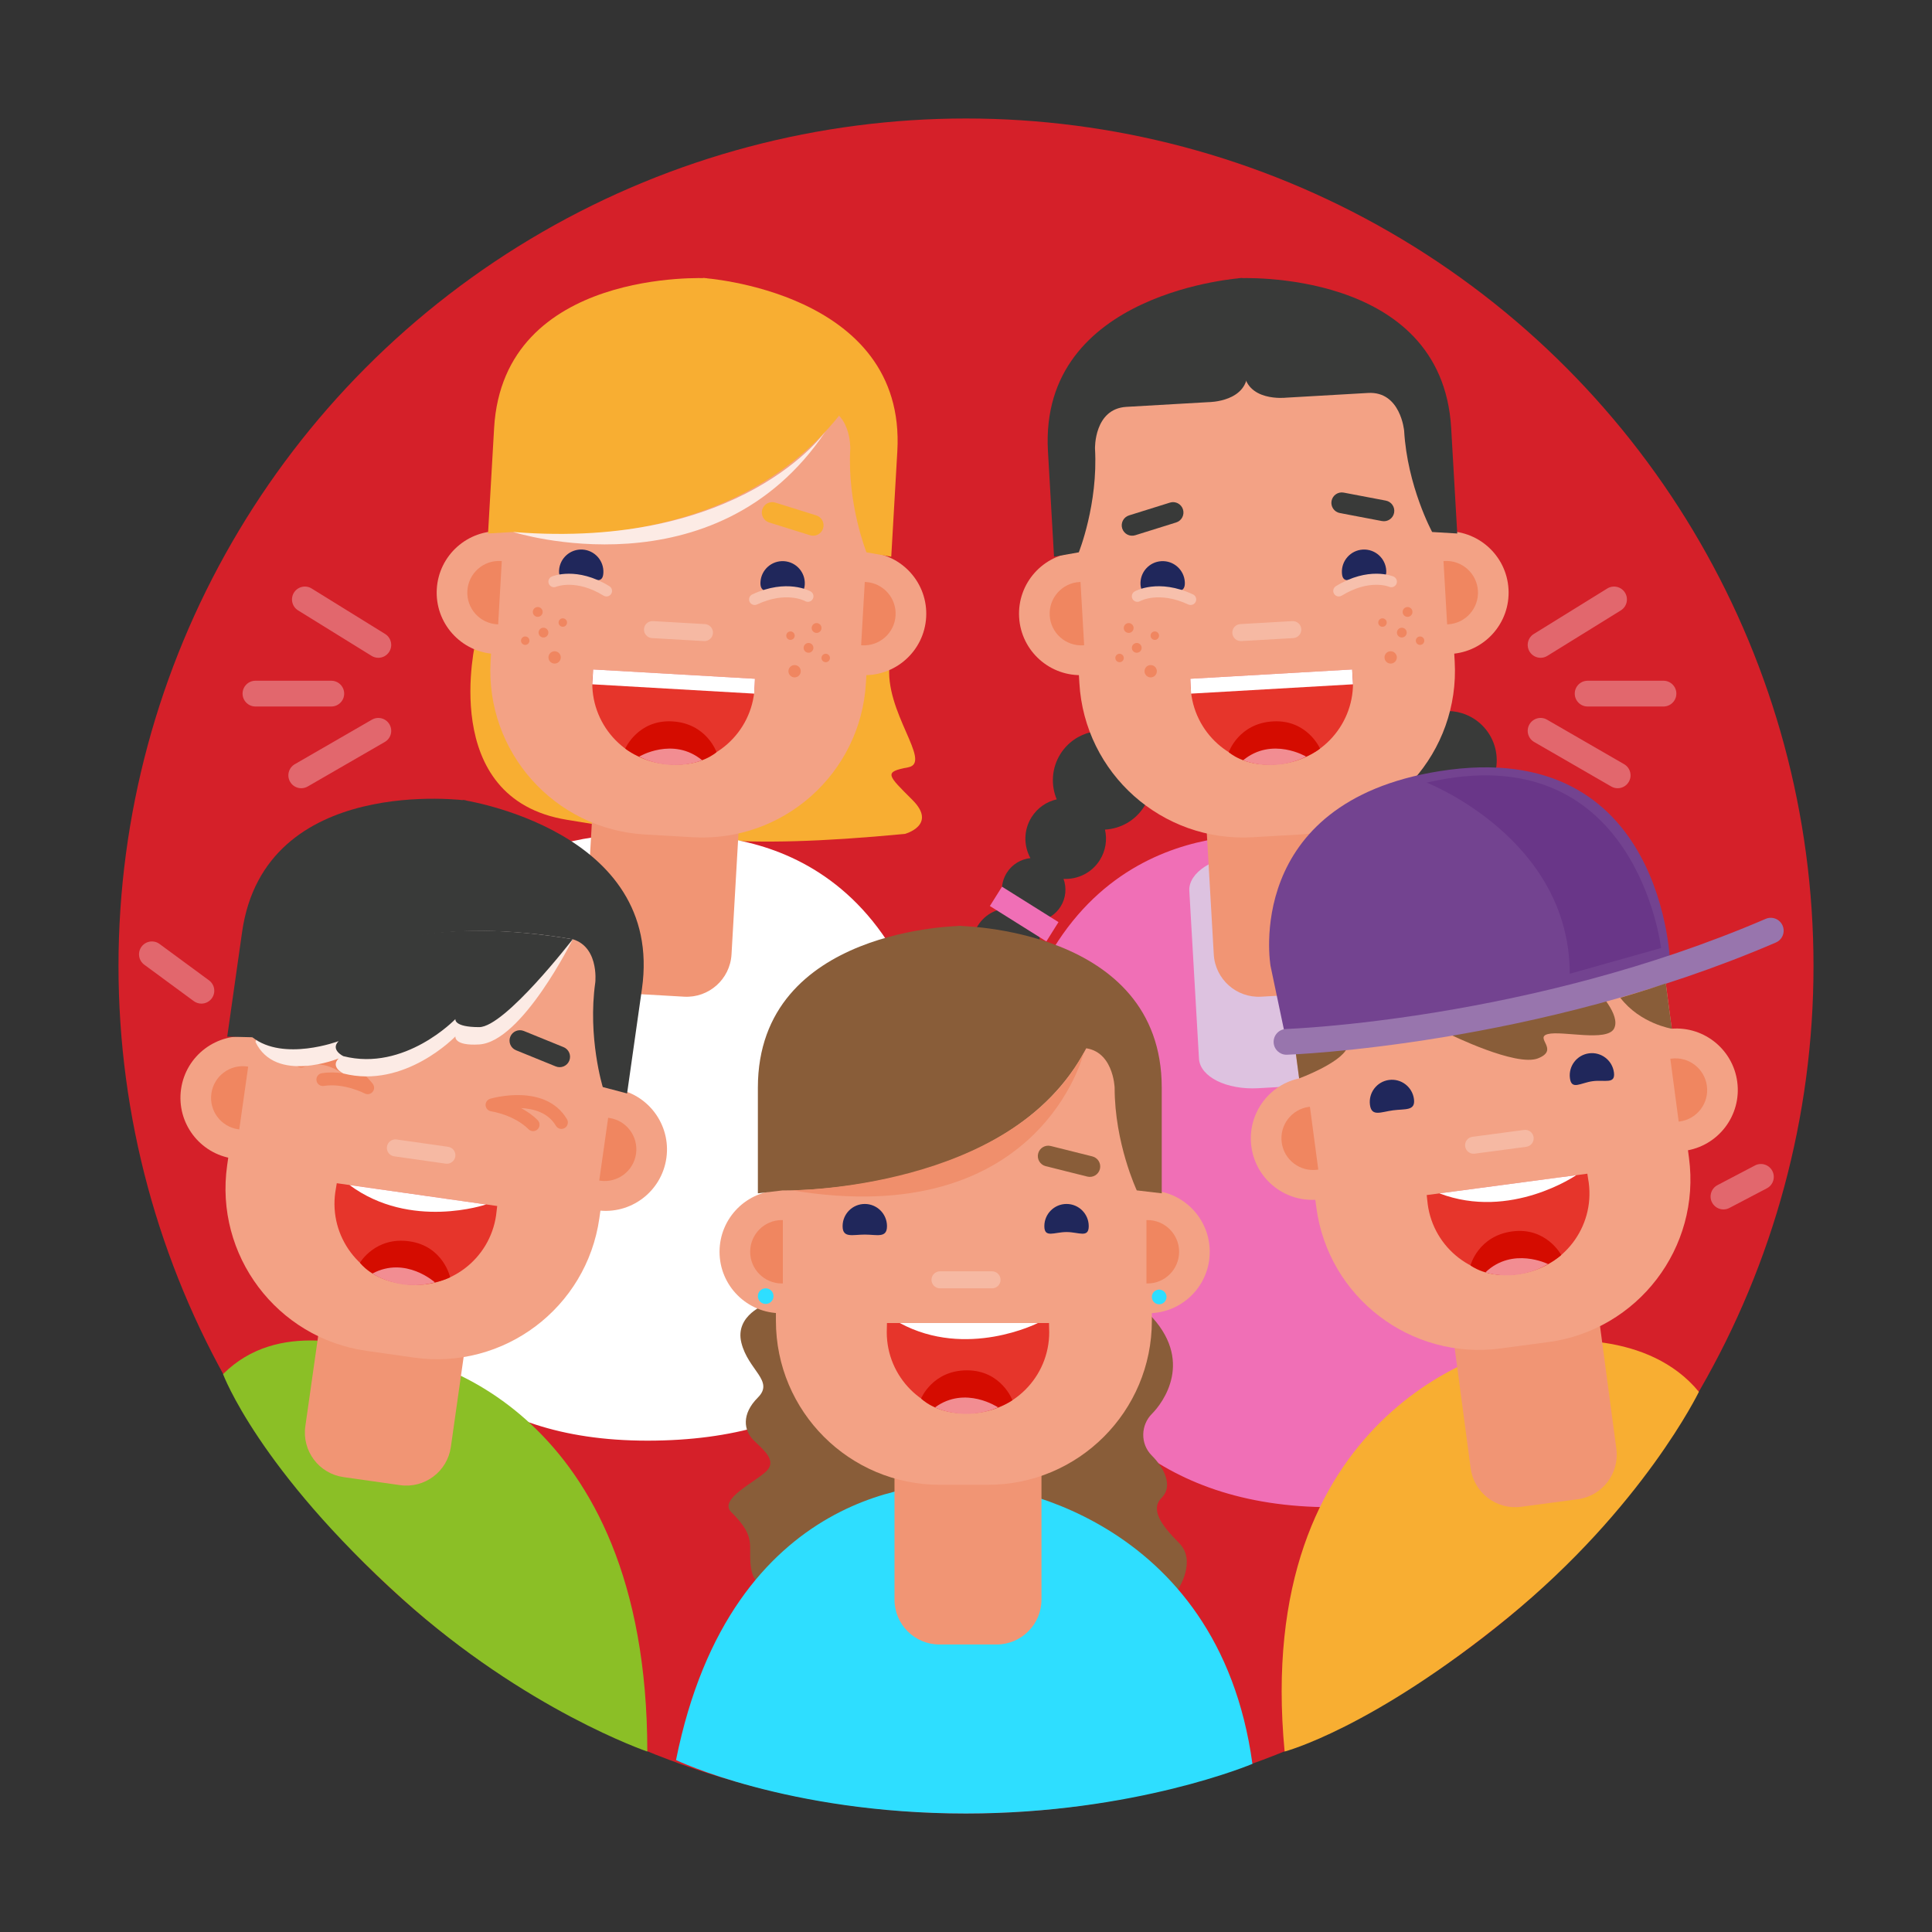 <?xml version="1.0" encoding="utf-8"?>
<!-- Generator: Adobe Illustrator 16.0.0, SVG Export Plug-In . SVG Version: 6.00 Build 0)  -->
<!DOCTYPE svg PUBLIC "-//W3C//DTD SVG 1.1 Tiny//EN" "http://www.w3.org/Graphics/SVG/1.1/DTD/svg11-tiny.dtd">
<svg version="1.1" baseProfile="tiny" id="Layer_1" xmlns="http://www.w3.org/2000/svg" xmlns:xlink="http://www.w3.org/1999/xlink"
	 x="0px" y="0px" width="300px" height="300px" viewBox="0 0 300 300" xml:space="preserve">
<rect x="0" y="0" width="300" height="300" fill="#333333" stroke="none"/>
<g>
	<g>
		<circle fill="#D52029" cx="150" cy="150" r="131.6"/>
	</g>
	<path fill="#F8AE32" d="M73.904,99.36c0,0-6.097,24.667,14.144,27.94c17.471,2.826,25.69,4.737,52.469,2.188
		c0,0,5.073-1.365,1.172-5.266s-4.519-4.353-0.669-5.073s-3.799-8.643-2.876-16.11S98.675,85.492,73.904,99.36z"/>
	<g>
		<path fill="#F06FB6" d="M245.146,165.56c-7.514-38.348-41.967-36.596-46.887-35.771c-4.98-0.256-36.368-2.156-42.468,40.981
			c0,0-4.124,63.294,50.943,63.265C233.036,234.022,245.146,165.56,245.146,165.56z"/>
		<path fill="#DDC2E0" d="M215.37,162.708c0.162,2.818-3.702,5.332-8.63,5.615l-11.345,0.653c-4.929,0.284-9.055-1.771-9.218-4.588
			l-1.5-26.057c-0.162-2.817,3.702-5.332,8.63-5.615l11.345-0.653c4.929-0.284,9.055,1.771,9.217,4.588L215.37,162.708z"/>
		<path fill="#393A39" d="M170.782,133.548c0.919-1.465,1.157-3.166,0.797-4.728c2.403-0.133,4.711-1.387,6.087-3.583
			c2.253-3.592,1.165-8.33-2.426-10.582c-3.592-2.252-8.33-1.166-10.582,2.427c-1.376,2.195-1.5,4.818-0.572,7.041
			c-1.564,0.356-2.99,1.31-3.909,2.776c-1.251,1.996-1.236,4.424-0.174,6.351c-1.458,0.151-2.834,0.944-3.673,2.282
			c-1.094,1.745-0.961,3.91,0.166,5.487c-1.472,0.107-3.394,0.69-4.693,2.765c-2.372,3.782-0.081,6.496-4.33,8.942
			c-4.248,2.446,2.362,3.876,5.361,2.402c2.881-1.416,9.597-2.808,8.505-12.121c1.336-0.229,2.573-0.998,3.35-2.237
			c0.838-1.338,0.952-2.922,0.454-4.301C167.337,136.589,169.531,135.544,170.782,133.548z"/>
		<path fill="#393A39" d="M226.538,130.34c-1.081-1.351-1.511-3.013-1.333-4.605c-2.403,0.144-4.839-0.837-6.459-2.861
			c-2.649-3.31-2.113-8.141,1.197-10.79c3.309-2.649,8.14-2.113,10.79,1.197c1.619,2.022,2.043,4.614,1.376,6.929
			c1.594,0.175,3.12,0.958,4.201,2.31c1.473,1.839,1.736,4.253,0.902,6.289c1.466-0.017,2.924,0.613,3.911,1.846
			c1.287,1.608,1.402,3.773,0.465,5.47c1.475-0.062,3.451,0.297,4.98,2.209c2.789,3.485,0.825,6.443,5.326,8.386
			c4.5,1.943-1.902,4.122-5.05,3.001c-3.024-1.075-9.855-1.688-9.838-11.065c-1.354-0.074-2.671-0.696-3.584-1.838
			c-0.986-1.233-1.282-2.793-0.945-4.221C230.309,132.965,228.01,132.179,226.538,130.34z"/>
		
			<rect x="153.864" y="140.23" transform="matrix(0.847 0.531 -0.531 0.847 99.729 -62.792)" fill="#F06FB6" width="10.356" height="3.545"/>
		<path fill="#F19574" d="M211.259,146.889c0.222,3.848-2.717,7.145-6.563,7.367l-8.855,0.509c-3.847,0.222-7.145-2.716-7.367-6.564
			l-2.047-35.577c-0.221-3.846,2.717-7.145,6.564-7.366l8.855-0.509c3.847-0.222,7.144,2.718,7.366,6.564L211.259,146.889z"/>
		<path fill="#F3A285" d="M225.883,102.694c0.808,14.042-9.917,26.076-23.958,26.884l-7.437,0.428
			c-14.04,0.808-26.077-9.917-26.885-23.958l-1.944-33.772c-0.808-14.04,9.919-26.077,23.958-26.885l7.437-0.428
			c14.041-0.808,26.077,9.918,26.885,23.958L225.883,102.694z"/>
		<g>
			<path fill="#F3A285" d="M167.515,85.766c-0.097,0.002-0.194,0.003-0.291,0.008c-5.26,0.303-9.277,4.813-8.975,10.073
				c0.303,5.259,4.811,9.278,10.071,8.976c0.097-0.006,0.193-0.016,0.29-0.023L167.515,85.766z"/>
			<path fill="#F08660" d="M167.78,90.37c-0.051,0.002-0.1,0.001-0.149,0.004c-2.715,0.156-4.789,2.483-4.633,5.199
				c0.156,2.714,2.483,4.787,5.199,4.631c0.049-0.003,0.098-0.007,0.149-0.012L167.78,90.37z"/>
		</g>
		<g>
			<path fill="#F3A285" d="M223.879,82.521c0.097-0.009,0.193-0.019,0.29-0.025c5.26-0.303,9.768,3.717,10.071,8.977
				c0.303,5.259-3.714,9.769-8.975,10.071c-0.097,0.005-0.194,0.007-0.291,0.01L223.879,82.521z"/>
			<path fill="#F08660" d="M224.145,87.126c0.051-0.004,0.1-0.01,0.149-0.013c2.715-0.156,5.042,1.918,5.199,4.633
				c0.156,2.714-1.917,5.041-4.633,5.197c-0.049,0.003-0.099,0.004-0.149,0.006L224.145,87.126z"/>
		</g>
		<path fill="#F6B9A3" d="M202.063,97.687c0.042,0.729-0.516,1.353-1.243,1.395l-8.07,0.464c-0.728,0.042-1.353-0.514-1.395-1.243
			l0,0c-0.042-0.729,0.515-1.352,1.243-1.394l8.07-0.464C201.396,96.402,202.021,96.958,202.063,97.687L202.063,97.687z"/>
		<path fill="#393A39" d="M192.891,43.165c0,0-31.597,2.006-30.164,26.912l0.942,16.366l3.846-0.677c0,0,3.012-7.496,2.516-16.109
			c0,0-0.168-6.189,4.888-6.48s12.733-0.733,12.733-0.733s6.35,0.01,6.059-5.046L192.891,43.165z"/>
		<path fill="#393A39" d="M192.287,43.2c0,0,31.618-1.632,33.051,23.274l0.942,16.366l-3.897-0.231c0,0-3.852-7.101-4.348-15.714
			c0,0-0.543-6.168-5.599-5.877c-5.057,0.292-12.734,0.733-12.734,0.733s-6.306,0.739-6.597-4.317L192.287,43.2z"/>
		<g>
			<path fill="#E6352B" d="M184.838,105.399c0.046,0.993,0.037,1.205,0.05,1.421c0.4,6.955,6.361,12.269,13.317,11.868
				c6.956-0.4,12.269-6.363,11.868-13.318c-0.012-0.216-0.047-0.426-0.114-1.417L184.838,105.399z"/>
			<path fill="#D50C00" d="M190.802,116.795c0,0,1.528-4.47,6.861-4.777c5.334-0.307,7.313,4.223,7.313,4.223
				s-2.668,2.201-7.254,2.464C193.133,118.969,190.802,116.795,190.802,116.795z"/>
			<path fill="#F28D92" d="M193.036,118.05c0,0,4.568,2.016,9.785-0.563C202.821,117.487,197.543,114.338,193.036,118.05z"/>
		</g>
		<path fill="#393A39" d="M183.693,79.105c0.266,0.851-0.208,1.757-1.059,2.022l-6.357,1.986c-0.851,0.266-1.756-0.208-2.022-1.06
			l0,0c-0.266-0.851,0.208-1.756,1.06-2.022l6.356-1.986C182.522,77.78,183.427,78.254,183.693,79.105L183.693,79.105z"/>
		<path fill="#393A39" d="M206.763,77.778c-0.167,0.875,0.41,1.721,1.285,1.887l6.543,1.243c0.876,0.167,1.721-0.409,1.886-1.284
			l0,0c0.167-0.876-0.408-1.721-1.283-1.888l-6.543-1.243C207.774,76.326,206.93,76.902,206.763,77.778L206.763,77.778z"/>
		<polygon fill="#FFFFFF" points="184.838,105.399 209.959,103.953 210.092,106.258 184.949,107.705 		"/>
		<path fill="#20275B" d="M183.979,90.38c0.109,1.9-1.464,1.396-3.365,1.506c-1.9,0.109-3.406,0.791-3.515-1.11
			c-0.109-1.9,1.342-3.529,3.242-3.638C182.241,87.028,183.869,88.48,183.979,90.38z"/>
		<path fill="#20275B" d="M215.254,88.58c0.109,1.9-1.488,1.002-3.387,1.111c-1.9,0.109-3.385,1.185-3.494-0.715
			s1.343-3.529,3.243-3.639S215.145,86.68,215.254,88.58z"/>
		<path fill="#F7C0AC" d="M184.882,93.945c-0.122,0-0.247-0.026-0.364-0.081c-4.564-2.129-7.45-0.541-7.478-0.524
			c-0.415,0.238-0.942,0.091-1.177-0.323c-0.236-0.415-0.091-0.941,0.323-1.177c0.149-0.086,3.701-2.043,9.062,0.459
			c0.432,0.202,0.619,0.715,0.417,1.147C185.519,93.76,185.208,93.945,184.882,93.945z"/>
		<path fill="#F7C0AC" d="M207.89,92.621c-0.29,0-0.573-0.146-0.736-0.411c-0.25-0.406-0.123-0.938,0.283-1.188
			c5.041-3.102,8.791-1.564,8.949-1.497c0.438,0.187,0.643,0.694,0.456,1.133c-0.186,0.437-0.688,0.64-1.127,0.458
			c-0.135-0.055-3.141-1.227-7.373,1.376C208.201,92.58,208.044,92.621,207.89,92.621z"/>
		<g>
			<circle fill="#F08660" cx="175.262" cy="97.515" r="0.764"/>
			<circle fill="#F08660" cx="179.318" cy="98.705" r="0.656"/>
			<circle fill="#F08660" cx="176.516" cy="100.599" r="0.76"/>
			<circle fill="#F08660" cx="173.845" cy="102.171" r="0.656"/>
			<circle fill="#F08660" cx="178.677" cy="104.228" r="0.957"/>
		</g>
		<g>
			<circle fill="#F08660" cx="218.564" cy="95.022" r="0.764"/>
			<circle fill="#F08660" cx="214.671" cy="96.67" r="0.656"/>
			<circle fill="#F08660" cx="217.673" cy="98.231" r="0.76"/>
			<circle fill="#F08660" cx="220.506" cy="99.485" r="0.656"/>
			<circle fill="#F08660" cx="215.942" cy="102.083" r="0.957"/>
		</g>
	</g>
	<g>
		<path fill="#FFFFFF" d="M56.917,165.56c7.514-38.348,41.967-36.596,46.887-35.771c4.98-0.256,36.368-2.156,42.468,40.981
			c0,0,8.642,52.934-45.739,52.934C46.517,223.705,56.917,165.56,56.917,165.56z"/>
		<path fill="#F19574" d="M90.804,146.889c-0.222,3.848,2.717,7.145,6.563,7.367l8.855,0.509c3.847,0.222,7.145-2.716,7.367-6.564
			l2.047-35.577c0.221-3.846-2.717-7.145-6.564-7.366l-8.855-0.509c-3.847-0.222-7.144,2.718-7.366,6.564L90.804,146.889z"/>
		<path fill="#F3A285" d="M76.18,102.694c-0.808,14.042,9.917,26.076,23.958,26.884l7.437,0.428
			c14.04,0.808,26.077-9.917,26.885-23.958l1.944-33.772c0.808-14.04-9.919-26.077-23.958-26.885l-7.437-0.428
			c-14.041-0.808-26.077,9.918-26.885,23.958L76.18,102.694z"/>
		<g>
			<path fill="#F3A285" d="M134.548,85.766c0.097,0.002,0.194,0.003,0.291,0.008c5.26,0.303,9.277,4.813,8.975,10.073
				c-0.303,5.259-4.811,9.278-10.071,8.976c-0.097-0.006-0.193-0.016-0.29-0.023L134.548,85.766z"/>
			<path fill="#F08660" d="M134.283,90.37c0.051,0.002,0.1,0.001,0.149,0.004c2.715,0.156,4.789,2.483,4.633,5.199
				c-0.156,2.714-2.483,4.787-5.199,4.631c-0.049-0.003-0.098-0.007-0.149-0.012L134.283,90.37z"/>
		</g>
		<g>
			<path fill="#F3A285" d="M78.184,82.521c-0.097-0.009-0.193-0.019-0.29-0.025c-5.26-0.303-9.768,3.717-10.071,8.977
				c-0.303,5.259,3.714,9.769,8.975,10.071c0.097,0.005,0.194,0.007,0.291,0.01L78.184,82.521z"/>
			<path fill="#F08660" d="M77.918,87.126c-0.051-0.004-0.1-0.01-0.149-0.013c-2.715-0.156-5.042,1.918-5.199,4.633
				c-0.156,2.714,1.917,5.041,4.633,5.197c0.049,0.003,0.099,0.004,0.149,0.006L77.918,87.126z"/>
		</g>
		<path fill="#F6B9A3" d="M100,97.687c-0.042,0.729,0.516,1.353,1.243,1.395l8.07,0.464c0.728,0.042,1.353-0.514,1.395-1.243l0,0
			c0.042-0.729-0.515-1.352-1.243-1.394l-8.07-0.464C100.667,96.402,100.042,96.958,100,97.687L100,97.687z"/>
		<path fill="#F8AE32" d="M109.172,43.165c0,0,31.597,2.006,30.164,26.912l-0.942,16.366l-3.846-0.677c0,0-3.012-7.496-2.516-16.109
			c0,0,0.168-6.189-4.888-6.48s-12.733-0.733-12.733-0.733s-6.35,0.01-6.059-5.046L109.172,43.165z"/>
		<path fill="#F8AE32" d="M109.776,43.2c0,0-31.618-1.632-33.051,23.274l-0.942,16.366l3.897-0.231c0,0,3.852-7.101,4.348-15.714
			c0,0,0.543-6.168,5.599-5.877c5.057,0.292,12.734,0.733,12.734,0.733s6.306,0.739,6.597-4.317L109.776,43.2z"/>
		<g>
			<path fill="#E6352B" d="M117.225,105.399c-0.046,0.993-0.037,1.205-0.05,1.421c-0.4,6.955-6.361,12.269-13.317,11.868
				c-6.956-0.4-12.269-6.363-11.868-13.318c0.012-0.216,0.047-0.426,0.114-1.417L117.225,105.399z"/>
			<path fill="#D50C00" d="M111.261,116.795c0,0-1.528-4.47-6.861-4.777c-5.334-0.307-7.313,4.223-7.313,4.223
				s2.668,2.201,7.254,2.464C108.93,118.969,111.261,116.795,111.261,116.795z"/>
			<path fill="#F28D92" d="M109.027,118.05c0,0-4.568,2.016-9.785-0.563C99.242,117.487,104.52,114.338,109.027,118.05z"/>
		</g>
		<path fill="#F8AE32" d="M118.37,79.105c-0.266,0.851,0.208,1.757,1.059,2.022l6.357,1.986c0.851,0.266,1.756-0.208,2.022-1.06l0,0
			c0.266-0.851-0.208-1.756-1.06-2.022l-6.356-1.986C119.541,77.78,118.636,78.254,118.37,79.105L118.37,79.105z"/>
		<path fill="#F8AE32" d="M95.3,77.778c0.167,0.875-0.41,1.721-1.285,1.887l-6.543,1.243c-0.876,0.167-1.721-0.409-1.886-1.284l0,0
			c-0.167-0.876,0.408-1.721,1.283-1.888l6.543-1.243C94.289,76.326,95.133,76.902,95.3,77.778L95.3,77.778z"/>
		<polygon fill="#FFFFFF" points="117.225,105.399 92.104,103.953 91.971,106.258 117.114,107.705 		"/>
		<path fill="#20275B" d="M118.084,90.38c-0.109,1.9,1.464,1.396,3.365,1.506c1.9,0.109,3.406,0.791,3.515-1.11
			c0.109-1.9-1.342-3.529-3.242-3.638C119.822,87.028,118.194,88.48,118.084,90.38z"/>
		<path fill="#20275B" d="M86.809,88.58c-0.109,1.9,1.488,1.002,3.387,1.111c1.9,0.109,3.385,1.185,3.494-0.715
			s-1.343-3.529-3.243-3.639S86.918,86.68,86.809,88.58z"/>
		<path fill="#F7C0AC" d="M117.181,93.945c-0.325,0-0.636-0.184-0.783-0.499c-0.202-0.432-0.015-0.945,0.417-1.147
			c5.362-2.501,8.914-0.543,9.062-0.459c0.414,0.236,0.559,0.763,0.323,1.177c-0.233,0.413-0.758,0.559-1.172,0.326
			c-0.125-0.067-2.978-1.58-7.483,0.521C117.427,93.919,117.303,93.945,117.181,93.945z"/>
		<path fill="#F7C0AC" d="M94.173,92.621c-0.154,0-0.311-0.042-0.451-0.128c-4.239-2.608-7.248-1.427-7.374-1.376
			c-0.439,0.18-0.944-0.028-1.126-0.465c-0.183-0.438,0.019-0.939,0.455-1.125c0.157-0.067,3.909-1.604,8.949,1.497
			c0.406,0.25,0.533,0.782,0.283,1.188C94.746,92.475,94.463,92.621,94.173,92.621z"/>
		<g>
			<circle fill="#F08660" cx="126.801" cy="97.515" r="0.764"/>
			<circle fill="#F08660" cx="122.745" cy="98.705" r="0.656"/>
			<circle fill="#F08660" cx="125.547" cy="100.599" r="0.76"/>
			<circle fill="#F08660" cx="128.218" cy="102.171" r="0.656"/>
			<circle fill="#F08660" cx="123.385" cy="104.228" r="0.957"/>
		</g>
		<g>
			<circle fill="#F08660" cx="83.499" cy="95.022" r="0.764"/>
			<circle fill="#F08660" cx="87.392" cy="96.67" r="0.656"/>
			<circle fill="#F08660" cx="84.39" cy="98.231" r="0.76"/>
			<circle fill="#F08660" cx="81.557" cy="99.485" r="0.656"/>
			<circle fill="#F08660" cx="86.121" cy="102.083" r="0.957"/>
		</g>
	</g>
	<g>
		<path fill="#895D39" d="M119.023,202.478c0,0-4.962,1.718-3.905,6.015s5.158,5.923,2.563,8.518s-2.165,5.126-0.685,6.605
			s3.708,3.13,2.026,4.812s-7.49,4.353-5.484,6.358s2.947,3.438,2.947,5.5s-0.114,4.19,1.195,5.499s65.25,1.008,65.25,1.008
			s2.941-4.413,0.159-7.195s-4.526-5.215-2.695-7.046s0.333-4.661-1.537-6.53s-1.685-4.784,0-6.468s6.746-8.342-0.551-15.638
			S119.023,202.478,119.023,202.478z"/>
		<path fill="#2EDEFF" d="M194.477,273.892c-5.298-38.717-39.795-43.873-44.754-43.331c-4.958-0.542-36.184,0.023-44.752,42.739
			c0,0,17.266,8.299,45.019,8.299C176.291,281.6,194.477,273.892,194.477,273.892z"/>
		<path fill="#F19574" d="M161.719,248.379c0,3.854-3.123,6.977-6.976,6.977h-8.87c-3.854,0-6.977-3.123-6.977-6.977v-35.636
			c0-3.853,3.124-6.977,6.977-6.977h8.87c3.853,0,6.976,3.124,6.976,6.977V248.379z"/>
		<path fill="#F3A285" d="M178.859,205.098c0,14.065-11.399,25.463-25.463,25.463h-7.449c-14.063,0-25.464-11.398-25.464-25.463
			V171.27c0-14.063,11.401-25.463,25.464-25.463h7.449c14.064,0,25.463,11.4,25.463,25.463V205.098z"/>
		<g>
			<path fill="#F3A285" d="M121.56,184.844c-0.097-0.003-0.193-0.008-0.291-0.008c-5.269,0-9.539,4.272-9.539,9.541
				c0,5.268,4.27,9.539,9.539,9.539c0.097,0,0.194-0.004,0.291-0.007V184.844z"/>
			<path fill="#F08660" d="M121.56,189.456c-0.051-0.001-0.1-0.004-0.149-0.004c-2.72,0-4.924,2.204-4.924,4.924
				c0,2.719,2.204,4.922,4.924,4.922c0.049,0,0.099-0.001,0.149-0.003V189.456z"/>
		</g>
		<g>
			<path fill="#F3A285" d="M178.018,184.844c0.097-0.003,0.193-0.008,0.291-0.008c5.269,0,9.539,4.272,9.539,9.541
				c0,5.268-4.27,9.539-9.539,9.539c-0.097,0-0.194-0.004-0.291-0.007V184.844z"/>
			<path fill="#F08660" d="M178.018,189.456c0.051-0.001,0.1-0.004,0.149-0.004c2.72,0,4.924,2.204,4.924,4.924
				c0,2.719-2.204,4.922-4.924,4.922c-0.049,0-0.099-0.001-0.149-0.003V189.456z"/>
		</g>
		<path fill="#F6B9A3" d="M155.366,198.73c0,0.729-0.593,1.321-1.321,1.321h-8.083c-0.729,0-1.32-0.591-1.32-1.321l0,0
			c0-0.729,0.591-1.32,1.32-1.32h8.083C154.773,197.41,155.366,198,155.366,198.73L155.366,198.73z"/>
		<path fill="#895D39" d="M149.342,143.771c0,0-31.66,0.188-31.66,25.134v16.393l3.878-0.455c0,0,3.438-7.31,3.438-15.938
			c0,0,0.188-6.189,5.252-6.189c5.064,0,12.754,0,12.754,0s6.338,0.375,6.338-4.689V143.771z"/>
		<path fill="#895D39" d="M148.736,143.771c0,0,31.659,0.188,31.659,25.134v16.393l-3.877-0.455c0,0-3.438-7.31-3.438-15.938
			c0,0-0.188-6.189-5.251-6.189c-5.065,0-12.755,0-12.755,0s-6.338,0.375-6.338-4.689V143.771z"/>
		<g>
			<path fill="#E6352B" d="M137.727,205.44c-0.011,0.994-0.032,1.205-0.032,1.422c0,6.966,5.646,12.614,12.613,12.614
				c6.967,0,12.614-5.647,12.614-12.614c0-0.217-0.022-0.428-0.033-1.422H137.727z"/>
			<path fill="#D50C00" d="M143.025,217.16c0,0,1.782-4.375,7.125-4.375c5.343,0,7.059,4.636,7.059,4.636s-2.79,2.043-7.384,2.043
				C145.228,219.464,143.025,217.16,143.025,217.16z"/>
			<path fill="#F28D92" d="M145.184,218.542c0,0,4.444,2.275,9.801,0C154.984,218.542,149.896,215.095,145.184,218.542z"/>
		</g>
		<path fill="#895D39" d="M138.094,179.124c0.216,0.865-0.309,1.742-1.174,1.958l-6.46,1.617c-0.865,0.217-1.742-0.309-1.958-1.174
			l0,0c-0.217-0.865,0.309-1.742,1.175-1.958l6.459-1.617C137.001,177.733,137.877,178.259,138.094,179.124L138.094,179.124z"/>
		<path fill="#895D39" d="M161.202,179.124c-0.217,0.865,0.31,1.742,1.174,1.958l6.461,1.617c0.865,0.217,1.741-0.309,1.957-1.174
			l0,0c0.217-0.865-0.309-1.742-1.173-1.958l-6.46-1.617C162.295,177.733,161.419,178.259,161.202,179.124L161.202,179.124z"/>
		<path fill="#20275B" d="M137.731,190.396c0,1.903-1.542,1.31-3.446,1.31c-1.903,0-3.446,0.594-3.446-1.31s1.543-3.446,3.446-3.446
			C136.188,186.95,137.731,188.493,137.731,190.396z"/>
		<path fill="#20275B" d="M169.058,190.396c0,1.903-1.543,0.915-3.446,0.915c-1.903,0-3.447,0.988-3.447-0.915
			s1.543-3.446,3.447-3.446C167.515,186.95,169.058,188.493,169.058,190.396z"/>
		<path fill="#895D39" d="M121.56,184.844c0,0,35.157,0.792,47.108-22.064c0,0-2.687-12.029-18.997-8.592
			s-25.271,2.921-27.149,13.404S121.56,184.844,121.56,184.844z"/>
		<path fill="#FFFFFF" d="M139.719,205.44h21.435C161.153,205.44,150.116,211.07,139.719,205.44z"/>
		<circle fill="#2EDEFF" cx="118.895" cy="201.264" r="1.213"/>
		<circle fill="#2EDEFF" cx="179.997" cy="201.391" r="1.138"/>
		<path fill="#F08F6C" d="M122.973,184.835c0,0,34-0.192,45.308-21.349C168.281,163.486,161.563,191.252,122.973,184.835z"/>
	</g>
	<g>
		<path fill="#F8AE32" d="M263.802,216.125c-7.738-9.434-22.214-8.428-27.058-7.237c-4.986,0.117-42.267,10.665-37.268,63.09
			c0,0,13.504-3.511,34.699-20.82C255.142,234.036,263.802,216.125,263.802,216.125z"/>
		<path fill="#F19574" d="M250.986,224.968c0.508,3.821-2.175,7.328-5.995,7.836l-8.792,1.17c-3.82,0.508-7.328-2.175-7.836-5.996
			l-4.702-35.324c-0.508-3.819,2.176-7.328,5.996-7.836l8.792-1.17c3.819-0.508,7.327,2.176,7.835,5.995L250.986,224.968z"/>
		<path fill="#F3A285" d="M262.266,179.803c1.856,13.942-7.94,26.745-21.881,28.601l-7.383,0.983
			c-13.94,1.855-26.745-7.939-28.601-21.881l-4.463-33.532c-1.855-13.94,7.941-26.745,21.882-28.601l7.383-0.983
			c13.941-1.855,26.745,7.941,28.601,21.881L262.266,179.803z"/>
		<g>
			<path fill="#F3A285" d="M202.795,167.286c-0.096,0.009-0.193,0.017-0.289,0.03c-5.223,0.695-8.892,5.494-8.196,10.716
				c0.695,5.222,5.491,8.893,10.714,8.197c0.096-0.013,0.191-0.03,0.287-0.045L202.795,167.286z"/>
			<path fill="#F08660" d="M203.404,171.858c-0.051,0.006-0.1,0.009-0.149,0.016c-2.696,0.358-4.59,2.834-4.231,5.531
				c0.358,2.695,2.834,4.588,5.53,4.229c0.049-0.006,0.097-0.014,0.147-0.022L203.404,171.858z"/>
		</g>
		<g>
			<path fill="#F3A285" d="M258.759,159.837c0.096-0.017,0.191-0.034,0.287-0.047c5.223-0.695,10.019,2.977,10.714,8.199
				c0.695,5.221-2.974,10.019-8.197,10.714c-0.096,0.013-0.192,0.021-0.289,0.031L258.759,159.837z"/>
			<path fill="#F08660" d="M259.368,164.409c0.05-0.008,0.099-0.018,0.147-0.024c2.696-0.359,5.171,1.535,5.53,4.231
				c0.359,2.695-1.535,5.17-4.231,5.528c-0.049,0.007-0.098,0.012-0.148,0.017L259.368,164.409z"/>
		</g>
		<path fill="#F6B9A3" d="M238.138,176.59c0.096,0.723-0.413,1.388-1.135,1.484l-8.013,1.066c-0.723,0.096-1.387-0.412-1.483-1.135
			l0,0c-0.096-0.723,0.412-1.387,1.135-1.483l8.013-1.066C237.376,175.36,238.042,175.867,238.138,176.59L238.138,176.59z"/>
		<g>
			<path fill="#E6352B" d="M221.538,185.569c0.12,0.986,0.127,1.199,0.156,1.414c0.919,6.905,7.26,11.759,14.167,10.839
				c6.906-0.919,11.759-7.262,10.84-14.168c-0.028-0.215-0.079-0.421-0.22-1.405L221.538,185.569z"/>
			<path fill="#D50C00" d="M228.336,196.488c0,0,1.189-4.572,6.485-5.276c5.297-0.705,7.609,3.664,7.609,3.664s-2.496,2.394-7.05,3
				C230.824,198.481,228.336,196.488,228.336,196.488z"/>
			<path fill="#F28D92" d="M230.659,197.572c0,0,4.706,1.669,9.715-1.293C240.374,196.279,234.875,193.534,230.659,197.572z"/>
		</g>
		<path fill="#20275B" d="M219.558,170.657c0.251,1.887-1.356,1.501-3.243,1.753c-1.886,0.251-3.337,1.043-3.588-0.844
			c-0.251-1.887,1.075-3.62,2.961-3.871C217.574,167.444,219.307,168.77,219.558,170.657z"/>
		<path fill="#20275B" d="M250.611,166.523c0.251,1.887-1.409,1.11-3.295,1.362c-1.887,0.251-3.286,1.434-3.537-0.453
			c-0.251-1.887,1.075-3.62,2.962-3.871C248.627,163.311,250.36,164.637,250.611,166.523z"/>
		<path fill="#FFFFFF" d="M223.513,185.306l21.248-2.828C244.76,182.478,234.562,189.515,223.513,185.306z"/>
		<path fill="#895D39" d="M201.209,163.531l0.522,3.925c0,0,6.361-2.349,7.425-4.685
			C209.156,162.771,204.702,163.585,201.209,163.531z"/>
		<path fill="#895D39" d="M225.036,160.566c0,0,10.365,5.125,13.784,3.775s-0.643-3.224,1.553-3.775s9.176,1.257,10.263-0.86
			s-2.595-5.865-2.595-5.865L225.036,160.566z"/>
		<g>
			<path fill="#734390" d="M199.768,161.78c0,0,36.629-2.896,59.601-11.78c0,0-0.609-35.869-35.855-30.252
				C192.843,124.635,197.291,150,197.291,150L199.768,161.78z"/>
			<path fill="#9875AD" d="M199.767,163.78c-1.076,0-1.964-0.854-1.998-1.937c-0.035-1.104,0.832-2.027,1.936-2.062
				c0.375-0.012,37.934-1.369,74.468-17.101c1.015-0.436,2.191,0.031,2.628,1.046c0.437,1.015-0.031,2.191-1.046,2.628
				c-37.256,16.043-75.542,17.413-75.925,17.425C199.809,163.78,199.788,163.78,199.767,163.78z"/>
			<path fill="#693688" d="M221.538,121.525c0,0,22.21,8.656,22.21,29.681l14.18-3.997
				C257.928,147.209,254.083,113.919,221.538,121.525z"/>
		</g>
		<path fill="#895D39" d="M258.718,153.149l0.877,6.589c0,0-4.904-0.77-7.992-4.808c0,0,4.378-1.278,7.058-2.226L258.718,153.149z"
			/>
	</g>
	<g>
		<g>
			<path fill="#8BBF26" d="M100.515,271.979c0-53.46-34.891-61.528-39.877-61.689c-4.832-1.234-17.45-5.472-26.002,3.081
				c0,0,5.427,14.711,27.811,34.879C81.672,265.572,100.515,271.979,100.515,271.979z"/>
			<path fill="#F19574" d="M70.008,224.686c-0.542,3.816-4.073,6.468-7.888,5.926l-8.782-1.248
				c-3.815-0.542-6.469-4.073-5.926-7.889l5.014-35.281c0.542-3.814,4.074-6.468,7.889-5.926l8.782,1.248
				c3.815,0.542,6.467,4.074,5.925,7.889L70.008,224.686z"/>
			<path fill="#F3A285" d="M93.066,189.178c-1.979,13.925-14.869,23.606-28.792,21.628l-7.375-1.048
				c-13.923-1.979-23.607-14.868-21.628-28.793l4.759-33.491c1.979-13.923,14.87-23.606,28.793-21.628l7.375,1.048
				c13.924,1.979,23.606,14.87,21.627,28.793L93.066,189.178z"/>
			<g>
				<path fill="#F3A285" d="M39.187,161.063c-0.095-0.017-0.19-0.035-0.287-0.049c-5.217-0.741-10.045,2.888-10.786,8.104
					c-0.741,5.215,2.885,10.045,8.102,10.786c0.096,0.014,0.192,0.023,0.289,0.034L39.187,161.063z"/>
				<path fill="#F08660" d="M38.538,165.63c-0.05-0.008-0.099-0.019-0.147-0.025c-2.693-0.382-5.185,1.49-5.568,4.183
					c-0.382,2.692,1.49,5.183,4.183,5.566c0.049,0.007,0.098,0.012,0.148,0.018L38.538,165.63z"/>
			</g>
			<g>
				<path fill="#F3A285" d="M95.083,169.007c0.096,0.01,0.192,0.019,0.289,0.032c5.217,0.741,8.843,5.572,8.102,10.788
					s-5.569,8.844-10.786,8.103c-0.096-0.014-0.191-0.032-0.287-0.048L95.083,169.007z"/>
				<path fill="#F08660" d="M94.434,173.573c0.05,0.006,0.1,0.009,0.148,0.017c2.693,0.382,4.565,2.875,4.182,5.568
					c-0.383,2.692-2.875,4.563-5.567,4.18c-0.049-0.007-0.098-0.015-0.147-0.024L94.434,173.573z"/>
			</g>
			<path fill="#F6B9A3" d="M70.703,179.568c-0.103,0.722-0.772,1.224-1.494,1.122l-8.003-1.137
				c-0.722-0.103-1.224-0.771-1.121-1.494l0,0c0.103-0.722,0.771-1.224,1.493-1.122l8.003,1.137
				C70.302,178.177,70.806,178.846,70.703,179.568L70.703,179.568z"/>
			<path fill="#393A39" d="M72.471,124.309c0,0-31.372-4.269-34.881,20.43l-2.306,16.23l3.903,0.095c0,0,4.432-6.754,5.646-15.296
				c0,0,1.056-6.102,6.07-5.389c5.014,0.712,12.627,1.794,12.627,1.794s6.223,1.263,6.935-3.751L72.471,124.309z"/>
			<path fill="#393A39" d="M71.871,124.223c0,0,31.318,4.64,27.808,29.338l-2.306,16.23l-3.775-0.996c0,0-2.375-7.721-1.161-16.264
				c0,0,0.685-6.154-4.328-6.866c-5.015-0.713-12.628-1.795-12.628-1.795s-6.328-0.52-5.615-5.534L71.871,124.223z"/>
			<g>
				<path fill="#E6352B" d="M52.295,183.729c-0.151,0.982-0.202,1.188-0.232,1.403c-0.98,6.897,3.815,13.282,10.713,14.263
					c6.898,0.98,13.283-3.816,14.263-10.714c0.031-0.214,0.038-0.427,0.167-1.412L52.295,183.729z"/>
				<path fill="#D50C00" d="M55.892,196.079c0,0,2.38-4.081,7.669-3.329c5.29,0.751,6.336,5.583,6.336,5.583
					s-3.05,1.631-7.598,0.984C57.748,198.67,55.892,196.079,55.892,196.079z"/>
				<path fill="#F28D92" d="M57.834,197.75c0,0,4.08,2.878,9.704,1.379C67.538,199.129,62.985,195,57.834,197.75z"/>
			</g>
			<path fill="#895D39" d="M56.361,157.727c0.092,0.886-0.551,1.681-1.438,1.773l-6.624,0.692c-0.886,0.093-1.681-0.551-1.773-1.438
				l0,0c-0.093-0.887,0.551-1.681,1.439-1.773l6.623-0.692C55.475,156.196,56.268,156.84,56.361,157.727L56.361,157.727z"/>
			<path fill="#393A39" d="M79.239,160.978c-0.336,0.826,0.062,1.769,0.887,2.104l6.169,2.51c0.826,0.336,1.768-0.061,2.103-0.887
				l0,0c0.336-0.826-0.061-1.768-0.886-2.104l-6.168-2.51C80.517,159.755,79.576,160.152,79.239,160.978L79.239,160.978z"/>
			<path fill="#393A39" d="M39.187,161.063c0,0,34.695,5.73,49.744-15.217c0,0-0.968-12.288-17.6-11.18
				c-16.631,1.108-25.431-0.663-28.765,9.452C39.232,154.232,39.187,161.063,39.187,161.063z"/>
			<path fill="#FFFFFF" d="M54.267,184.01l21.222,3.016C75.489,187.025,63.77,191.046,54.267,184.01z"/>
		</g>
		<path fill="#F08660" d="M82.78,175.642c-0.256,0-0.512-0.098-0.707-0.293c-2.25-2.249-5.778-2.781-5.813-2.787
			c-0.466-0.067-0.822-0.45-0.855-0.918c-0.033-0.469,0.264-0.898,0.715-1.031c0.35-0.103,8.588-2.446,11.918,3.175
			c0.282,0.475,0.125,1.088-0.351,1.37s-1.088,0.125-1.37-0.351c-1.198-2.022-3.399-2.646-5.395-2.74
			c0.881,0.47,1.778,1.08,2.565,1.867c0.391,0.391,0.391,1.023,0,1.414C83.292,175.544,83.036,175.642,82.78,175.642z"/>
		<path fill="#F08660" d="M57.093,169.907c-0.159,0-0.319-0.038-0.467-0.116c-0.032-0.016-3.195-1.662-6.339-1.168
			c-0.547,0.086-1.058-0.287-1.144-0.832c-0.086-0.546,0.287-1.058,0.832-1.144c1.1-0.173,2.183-0.139,3.171,0
			c-1.669-1.1-3.815-1.891-5.974-0.96c-0.509,0.217-1.095-0.016-1.314-0.523c-0.218-0.507,0.016-1.096,0.523-1.314
			c6.002-2.585,11.282,4.159,11.504,4.448c0.287,0.373,0.274,0.895-0.029,1.254C57.663,169.783,57.38,169.907,57.093,169.907z"/>
		<path fill="#FCEBE5" d="M88.931,145.846c0,0-7.866,15.934-14.526,16.336c-3.989,0.241-3.688-1.251-3.688-1.251
			s-7.869,8.206-17.411,5.757c0,0-2.059-0.994-0.72-2.333c0,0-9.798,3.997-12.92-2.576C39.666,161.78,48.325,138.964,88.931,145.846
			z"/>
		<path fill="#393A39" d="M88.931,145.846c0,0-10.53,13.646-14.526,13.646s-3.688-1.251-3.688-1.251s-7.869,8.206-17.411,5.757
			c0,0-2.059-0.994-0.72-2.333c0,0-8.548,3.225-13.399-0.602C39.187,161.063,48.325,138.964,88.931,145.846z"/>
	</g>
	<path fill="#F8AE32" d="M79.68,82.608c0,0,32.351,4.721,50.61-18.056c0,0-4.178-11.573-21.077-11.573S81.177,53.471,79.68,67.996
		S79.68,82.608,79.68,82.608z"/>
	<path fill="#FCEBE5" d="M128.218,66.952c0,0-12.969,18.496-48.538,15.656C79.68,82.608,111.065,92.632,128.218,66.952z"/>
	<g>
		<path fill="#E2676D" d="M58.746,102.142c-0.359,0-0.723-0.097-1.051-0.3l-11.407-7.06c-0.939-0.582-1.229-1.814-0.648-2.753
			c0.582-0.94,1.813-1.229,2.753-0.648l11.407,7.06c0.939,0.582,1.229,1.814,0.648,2.753
			C60.07,101.805,59.416,102.142,58.746,102.142z"/>
		<path fill="#E2676D" d="M46.78,122.396c-0.691,0-1.363-0.359-1.734-1c-0.552-0.957-0.225-2.18,0.732-2.732l11.97-6.913
			c0.957-0.554,2.179-0.225,2.732,0.732c0.552,0.957,0.225,2.18-0.732,2.732l-11.97,6.913
			C47.463,122.31,47.119,122.396,46.78,122.396z"/>
		<path fill="#E2676D" d="M51.443,109.705H39.666c-1.104,0-2-0.896-2-2s0.896-2,2-2h11.778c1.104,0,2,0.896,2,2
			S52.548,109.705,51.443,109.705z"/>
	</g>
	<g>
		<path fill="#E2676D" d="M239.224,102.142c-0.67,0-1.324-0.336-1.703-0.948c-0.581-0.939-0.291-2.172,0.648-2.753l11.407-7.06
			c0.941-0.581,2.172-0.291,2.753,0.648c0.581,0.939,0.291,2.172-0.648,2.753l-11.407,7.06
			C239.946,102.044,239.583,102.142,239.224,102.142z"/>
		<path fill="#E2676D" d="M251.19,122.396c-0.339,0-0.683-0.086-0.998-0.269l-11.97-6.913c-0.957-0.552-1.284-1.775-0.732-2.732
			c0.553-0.957,1.775-1.286,2.732-0.732l11.97,6.913c0.957,0.552,1.284,1.775,0.732,2.732
			C252.553,122.037,251.881,122.396,251.19,122.396z"/>
		<path fill="#E2676D" d="M258.304,109.705h-11.778c-1.104,0-2-0.896-2-2s0.896-2,2-2h11.778c1.104,0,2,0.896,2,2
			S259.409,109.705,258.304,109.705z"/>
	</g>
	<path fill="#E2676D" d="M31.272,155.841c-0.412,0-0.827-0.126-1.184-0.389l-7.685-5.653c-0.89-0.654-1.081-1.906-0.426-2.796
		c0.654-0.89,1.906-1.081,2.796-0.426l7.685,5.653c0.89,0.654,1.081,1.906,0.426,2.796
		C32.493,155.559,31.886,155.841,31.272,155.841z"/>
	<path fill="#E2676D" d="M267.619,187.798c-0.72,0-1.415-0.39-1.772-1.072c-0.513-0.978-0.136-2.187,0.842-2.7l5.815-3.05
		c0.977-0.514,2.187-0.137,2.7,0.842c0.513,0.978,0.136,2.187-0.842,2.7l-5.815,3.05
		C268.25,187.725,267.932,187.798,267.619,187.798z"/>
</g>
</svg>
